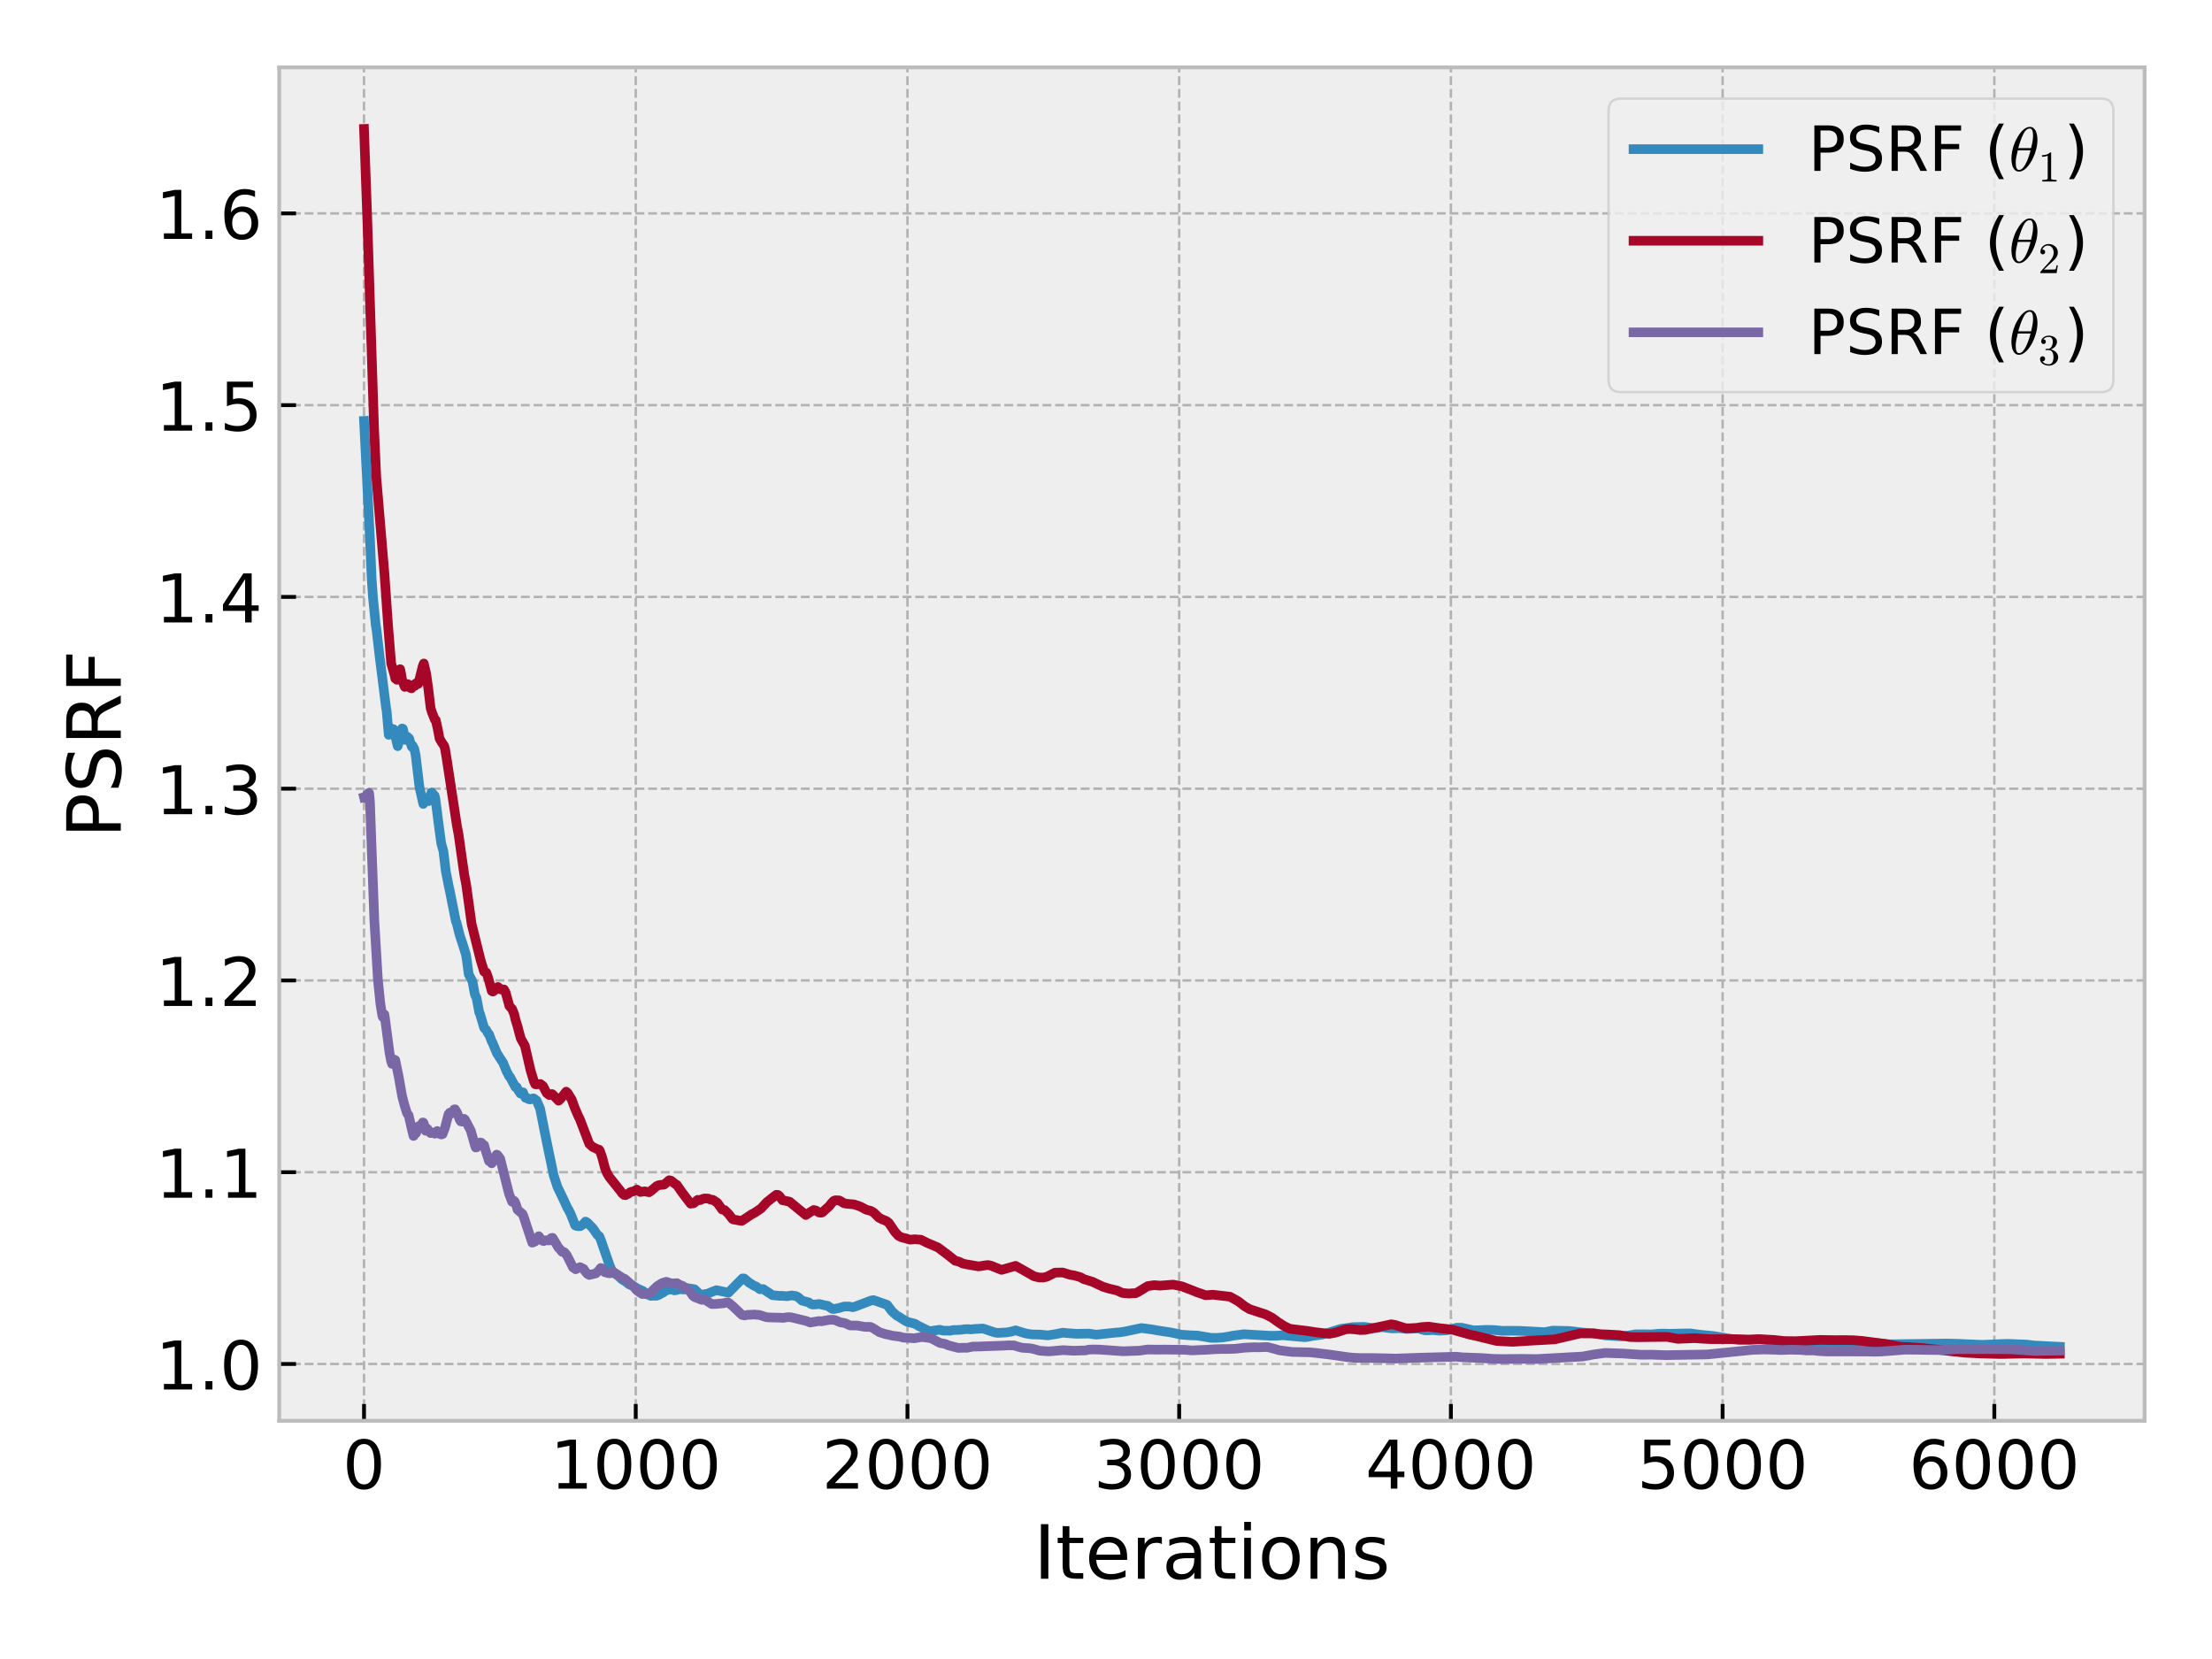 <?xml version="1.0" encoding="utf-8" standalone="no"?>
<!DOCTYPE svg PUBLIC "-//W3C//DTD SVG 1.1//EN"
  "http://www.w3.org/Graphics/SVG/1.1/DTD/svg11.dtd">
<!-- Created with matplotlib (http://matplotlib.org/) -->
<svg height="345.6pt" version="1.1" viewBox="0 0 460.8 345.6" width="460.8pt" xmlns="http://www.w3.org/2000/svg" xmlns:xlink="http://www.w3.org/1999/xlink">
 <defs>
  <style type="text/css">
*{stroke-linecap:butt;stroke-linejoin:round;}
  </style>
 </defs>
 <g id="figure_1">
  <g id="patch_1">
   <path d="M 0 345.6 
L 460.8 345.6 
L 460.8 0 
L 0 0 
z
" style="fill:#ffffff;"/>
  </g>
  <g id="axes_1">
   <g id="patch_2">
    <path d="M 58.17 295.98 
L 446.76 295.98 
L 446.76 14.04 
L 58.17 14.04 
z
" style="fill:#eeeeee;"/>
   </g>
   <g id="matplotlib.axis_1">
    <g id="xtick_1">
     <g id="line2d_1">
      <path clip-path="url(#p651ba848b7)" d="M 75.833 295.98 
L 75.833 14.04 
" style="fill:none;stroke:#b2b2b2;stroke-dasharray:1.85,0.8;stroke-dashoffset:0;stroke-width:0.5;"/>
     </g>
     <g id="line2d_2">
      <defs>
       <path d="M 0 0 
L 0 -3.5 
" id="m7a0237d36f" style="stroke:#000000;stroke-width:0.8;"/>
      </defs>
      <g>
       <use style="stroke:#000000;stroke-width:0.8;" x="75.833" xlink:href="#m7a0237d36f" y="295.98"/>
      </g>
     </g>
     <g id="text_1">
      <!-- 0 -->
      <defs>
       <path d="M 31.781 66.406 
Q 24.172 66.406 20.328 58.906 
Q 16.5 51.422 16.5 36.375 
Q 16.5 21.391 20.328 13.891 
Q 24.172 6.391 31.781 6.391 
Q 39.453 6.391 43.281 13.891 
Q 47.125 21.391 47.125 36.375 
Q 47.125 51.422 43.281 58.906 
Q 39.453 66.406 31.781 66.406 
z
M 31.781 74.219 
Q 44.047 74.219 50.516 64.516 
Q 56.984 54.828 56.984 36.375 
Q 56.984 17.969 50.516 8.266 
Q 44.047 -1.422 31.781 -1.422 
Q 19.531 -1.422 13.062 8.266 
Q 6.594 17.969 6.594 36.375 
Q 6.594 54.828 13.062 64.516 
Q 19.531 74.219 31.781 74.219 
z
" id="DejaVuSans-30"/>
      </defs>
      <g transform="translate(71.379 310.118)scale(0.14 -0.14)">
       <use xlink:href="#DejaVuSans-30"/>
      </g>
     </g>
    </g>
    <g id="xtick_2">
     <g id="line2d_3">
      <path clip-path="url(#p651ba848b7)" d="M 132.437 295.98 
L 132.437 14.04 
" style="fill:none;stroke:#b2b2b2;stroke-dasharray:1.85,0.8;stroke-dashoffset:0;stroke-width:0.5;"/>
     </g>
     <g id="line2d_4">
      <g>
       <use style="stroke:#000000;stroke-width:0.8;" x="132.437" xlink:href="#m7a0237d36f" y="295.98"/>
      </g>
     </g>
     <g id="text_2">
      <!-- 1000 -->
      <defs>
       <path d="M 12.406 8.297 
L 28.516 8.297 
L 28.516 63.922 
L 10.984 60.406 
L 10.984 69.391 
L 28.422 72.906 
L 38.281 72.906 
L 38.281 8.297 
L 54.391 8.297 
L 54.391 0 
L 12.406 0 
z
" id="DejaVuSans-31"/>
      </defs>
      <g transform="translate(114.622 310.118)scale(0.14 -0.14)">
       <use xlink:href="#DejaVuSans-31"/>
       <use x="63.623" xlink:href="#DejaVuSans-30"/>
       <use x="127.246" xlink:href="#DejaVuSans-30"/>
       <use x="190.869" xlink:href="#DejaVuSans-30"/>
      </g>
     </g>
    </g>
    <g id="xtick_3">
     <g id="line2d_5">
      <path clip-path="url(#p651ba848b7)" d="M 189.041 295.98 
L 189.041 14.04 
" style="fill:none;stroke:#b2b2b2;stroke-dasharray:1.85,0.8;stroke-dashoffset:0;stroke-width:0.5;"/>
     </g>
     <g id="line2d_6">
      <g>
       <use style="stroke:#000000;stroke-width:0.8;" x="189.041" xlink:href="#m7a0237d36f" y="295.98"/>
      </g>
     </g>
     <g id="text_3">
      <!-- 2000 -->
      <defs>
       <path d="M 19.188 8.297 
L 53.609 8.297 
L 53.609 0 
L 7.328 0 
L 7.328 8.297 
Q 12.938 14.109 22.625 23.891 
Q 32.328 33.688 34.812 36.531 
Q 39.547 41.844 41.422 45.531 
Q 43.312 49.219 43.312 52.781 
Q 43.312 58.594 39.234 62.25 
Q 35.156 65.922 28.609 65.922 
Q 23.969 65.922 18.812 64.312 
Q 13.672 62.703 7.812 59.422 
L 7.812 69.391 
Q 13.766 71.781 18.938 73 
Q 24.125 74.219 28.422 74.219 
Q 39.75 74.219 46.484 68.547 
Q 53.219 62.891 53.219 53.422 
Q 53.219 48.922 51.531 44.891 
Q 49.859 40.875 45.406 35.406 
Q 44.188 33.984 37.641 27.219 
Q 31.109 20.453 19.188 8.297 
z
" id="DejaVuSans-32"/>
      </defs>
      <g transform="translate(171.226 310.118)scale(0.14 -0.14)">
       <use xlink:href="#DejaVuSans-32"/>
       <use x="63.623" xlink:href="#DejaVuSans-30"/>
       <use x="127.246" xlink:href="#DejaVuSans-30"/>
       <use x="190.869" xlink:href="#DejaVuSans-30"/>
      </g>
     </g>
    </g>
    <g id="xtick_4">
     <g id="line2d_7">
      <path clip-path="url(#p651ba848b7)" d="M 245.644 295.98 
L 245.644 14.04 
" style="fill:none;stroke:#b2b2b2;stroke-dasharray:1.85,0.8;stroke-dashoffset:0;stroke-width:0.5;"/>
     </g>
     <g id="line2d_8">
      <g>
       <use style="stroke:#000000;stroke-width:0.8;" x="245.644" xlink:href="#m7a0237d36f" y="295.98"/>
      </g>
     </g>
     <g id="text_4">
      <!-- 3000 -->
      <defs>
       <path d="M 40.578 39.312 
Q 47.656 37.797 51.625 33 
Q 55.609 28.219 55.609 21.188 
Q 55.609 10.406 48.188 4.484 
Q 40.766 -1.422 27.094 -1.422 
Q 22.516 -1.422 17.656 -0.516 
Q 12.797 0.391 7.625 2.203 
L 7.625 11.719 
Q 11.719 9.328 16.594 8.109 
Q 21.484 6.891 26.812 6.891 
Q 36.078 6.891 40.938 10.547 
Q 45.797 14.203 45.797 21.188 
Q 45.797 27.641 41.281 31.266 
Q 36.766 34.906 28.719 34.906 
L 20.219 34.906 
L 20.219 43.016 
L 29.109 43.016 
Q 36.375 43.016 40.234 45.922 
Q 44.094 48.828 44.094 54.297 
Q 44.094 59.906 40.109 62.906 
Q 36.141 65.922 28.719 65.922 
Q 24.656 65.922 20.016 65.031 
Q 15.375 64.156 9.812 62.312 
L 9.812 71.094 
Q 15.438 72.656 20.344 73.438 
Q 25.25 74.219 29.594 74.219 
Q 40.828 74.219 47.359 69.109 
Q 53.906 64.016 53.906 55.328 
Q 53.906 49.266 50.438 45.094 
Q 46.969 40.922 40.578 39.312 
z
" id="DejaVuSans-33"/>
      </defs>
      <g transform="translate(227.829 310.118)scale(0.14 -0.14)">
       <use xlink:href="#DejaVuSans-33"/>
       <use x="63.623" xlink:href="#DejaVuSans-30"/>
       <use x="127.246" xlink:href="#DejaVuSans-30"/>
       <use x="190.869" xlink:href="#DejaVuSans-30"/>
      </g>
     </g>
    </g>
    <g id="xtick_5">
     <g id="line2d_9">
      <path clip-path="url(#p651ba848b7)" d="M 302.248 295.98 
L 302.248 14.04 
" style="fill:none;stroke:#b2b2b2;stroke-dasharray:1.85,0.8;stroke-dashoffset:0;stroke-width:0.5;"/>
     </g>
     <g id="line2d_10">
      <g>
       <use style="stroke:#000000;stroke-width:0.8;" x="302.248" xlink:href="#m7a0237d36f" y="295.98"/>
      </g>
     </g>
     <g id="text_5">
      <!-- 4000 -->
      <defs>
       <path d="M 37.797 64.312 
L 12.891 25.391 
L 37.797 25.391 
z
M 35.203 72.906 
L 47.609 72.906 
L 47.609 25.391 
L 58.016 25.391 
L 58.016 17.188 
L 47.609 17.188 
L 47.609 0 
L 37.797 0 
L 37.797 17.188 
L 4.891 17.188 
L 4.891 26.703 
z
" id="DejaVuSans-34"/>
      </defs>
      <g transform="translate(284.433 310.118)scale(0.14 -0.14)">
       <use xlink:href="#DejaVuSans-34"/>
       <use x="63.623" xlink:href="#DejaVuSans-30"/>
       <use x="127.246" xlink:href="#DejaVuSans-30"/>
       <use x="190.869" xlink:href="#DejaVuSans-30"/>
      </g>
     </g>
    </g>
    <g id="xtick_6">
     <g id="line2d_11">
      <path clip-path="url(#p651ba848b7)" d="M 358.852 295.98 
L 358.852 14.04 
" style="fill:none;stroke:#b2b2b2;stroke-dasharray:1.85,0.8;stroke-dashoffset:0;stroke-width:0.5;"/>
     </g>
     <g id="line2d_12">
      <g>
       <use style="stroke:#000000;stroke-width:0.8;" x="358.852" xlink:href="#m7a0237d36f" y="295.98"/>
      </g>
     </g>
     <g id="text_6">
      <!-- 5000 -->
      <defs>
       <path d="M 10.797 72.906 
L 49.516 72.906 
L 49.516 64.594 
L 19.828 64.594 
L 19.828 46.734 
Q 21.969 47.469 24.109 47.828 
Q 26.266 48.188 28.422 48.188 
Q 40.625 48.188 47.75 41.5 
Q 54.891 34.812 54.891 23.391 
Q 54.891 11.625 47.562 5.094 
Q 40.234 -1.422 26.906 -1.422 
Q 22.312 -1.422 17.547 -0.641 
Q 12.797 0.141 7.719 1.703 
L 7.719 11.625 
Q 12.109 9.234 16.797 8.062 
Q 21.484 6.891 26.703 6.891 
Q 35.156 6.891 40.078 11.328 
Q 45.016 15.766 45.016 23.391 
Q 45.016 31 40.078 35.438 
Q 35.156 39.891 26.703 39.891 
Q 22.75 39.891 18.812 39.016 
Q 14.891 38.141 10.797 36.281 
z
" id="DejaVuSans-35"/>
      </defs>
      <g transform="translate(341.037 310.118)scale(0.14 -0.14)">
       <use xlink:href="#DejaVuSans-35"/>
       <use x="63.623" xlink:href="#DejaVuSans-30"/>
       <use x="127.246" xlink:href="#DejaVuSans-30"/>
       <use x="190.869" xlink:href="#DejaVuSans-30"/>
      </g>
     </g>
    </g>
    <g id="xtick_7">
     <g id="line2d_13">
      <path clip-path="url(#p651ba848b7)" d="M 415.455 295.98 
L 415.455 14.04 
" style="fill:none;stroke:#b2b2b2;stroke-dasharray:1.85,0.8;stroke-dashoffset:0;stroke-width:0.5;"/>
     </g>
     <g id="line2d_14">
      <g>
       <use style="stroke:#000000;stroke-width:0.8;" x="415.455" xlink:href="#m7a0237d36f" y="295.98"/>
      </g>
     </g>
     <g id="text_7">
      <!-- 6000 -->
      <defs>
       <path d="M 33.016 40.375 
Q 26.375 40.375 22.484 35.828 
Q 18.609 31.297 18.609 23.391 
Q 18.609 15.531 22.484 10.953 
Q 26.375 6.391 33.016 6.391 
Q 39.656 6.391 43.531 10.953 
Q 47.406 15.531 47.406 23.391 
Q 47.406 31.297 43.531 35.828 
Q 39.656 40.375 33.016 40.375 
z
M 52.594 71.297 
L 52.594 62.312 
Q 48.875 64.062 45.094 64.984 
Q 41.312 65.922 37.594 65.922 
Q 27.828 65.922 22.672 59.328 
Q 17.531 52.734 16.797 39.406 
Q 19.672 43.656 24.016 45.922 
Q 28.375 48.188 33.594 48.188 
Q 44.578 48.188 50.953 41.516 
Q 57.328 34.859 57.328 23.391 
Q 57.328 12.156 50.688 5.359 
Q 44.047 -1.422 33.016 -1.422 
Q 20.359 -1.422 13.672 8.266 
Q 6.984 17.969 6.984 36.375 
Q 6.984 53.656 15.188 63.938 
Q 23.391 74.219 37.203 74.219 
Q 40.922 74.219 44.703 73.484 
Q 48.484 72.75 52.594 71.297 
z
" id="DejaVuSans-36"/>
      </defs>
      <g transform="translate(397.64 310.118)scale(0.14 -0.14)">
       <use xlink:href="#DejaVuSans-36"/>
       <use x="63.623" xlink:href="#DejaVuSans-30"/>
       <use x="127.246" xlink:href="#DejaVuSans-30"/>
       <use x="190.869" xlink:href="#DejaVuSans-30"/>
      </g>
     </g>
    </g>
    <g id="text_8">
     <!-- Iterations -->
     <defs>
      <path d="M 9.812 72.906 
L 19.672 72.906 
L 19.672 0 
L 9.812 0 
z
" id="DejaVuSans-49"/>
      <path d="M 18.312 70.219 
L 18.312 54.688 
L 36.812 54.688 
L 36.812 47.703 
L 18.312 47.703 
L 18.312 18.016 
Q 18.312 11.328 20.141 9.422 
Q 21.969 7.516 27.594 7.516 
L 36.812 7.516 
L 36.812 0 
L 27.594 0 
Q 17.188 0 13.234 3.875 
Q 9.281 7.766 9.281 18.016 
L 9.281 47.703 
L 2.688 47.703 
L 2.688 54.688 
L 9.281 54.688 
L 9.281 70.219 
z
" id="DejaVuSans-74"/>
      <path d="M 56.203 29.594 
L 56.203 25.203 
L 14.891 25.203 
Q 15.484 15.922 20.484 11.062 
Q 25.484 6.203 34.422 6.203 
Q 39.594 6.203 44.453 7.469 
Q 49.312 8.734 54.109 11.281 
L 54.109 2.781 
Q 49.266 0.734 44.188 -0.344 
Q 39.109 -1.422 33.891 -1.422 
Q 20.797 -1.422 13.156 6.188 
Q 5.516 13.812 5.516 26.812 
Q 5.516 40.234 12.766 48.109 
Q 20.016 56 32.328 56 
Q 43.359 56 49.781 48.891 
Q 56.203 41.797 56.203 29.594 
z
M 47.219 32.234 
Q 47.125 39.594 43.094 43.984 
Q 39.062 48.391 32.422 48.391 
Q 24.906 48.391 20.391 44.141 
Q 15.875 39.891 15.188 32.172 
z
" id="DejaVuSans-65"/>
      <path d="M 41.109 46.297 
Q 39.594 47.172 37.812 47.578 
Q 36.031 48 33.891 48 
Q 26.266 48 22.188 43.047 
Q 18.109 38.094 18.109 28.812 
L 18.109 0 
L 9.078 0 
L 9.078 54.688 
L 18.109 54.688 
L 18.109 46.188 
Q 20.953 51.172 25.484 53.578 
Q 30.031 56 36.531 56 
Q 37.453 56 38.578 55.875 
Q 39.703 55.766 41.062 55.516 
z
" id="DejaVuSans-72"/>
      <path d="M 34.281 27.484 
Q 23.391 27.484 19.188 25 
Q 14.984 22.516 14.984 16.5 
Q 14.984 11.719 18.141 8.906 
Q 21.297 6.109 26.703 6.109 
Q 34.188 6.109 38.703 11.406 
Q 43.219 16.703 43.219 25.484 
L 43.219 27.484 
z
M 52.203 31.203 
L 52.203 0 
L 43.219 0 
L 43.219 8.297 
Q 40.141 3.328 35.547 0.953 
Q 30.953 -1.422 24.312 -1.422 
Q 15.922 -1.422 10.953 3.297 
Q 6 8.016 6 15.922 
Q 6 25.141 12.172 29.828 
Q 18.359 34.516 30.609 34.516 
L 43.219 34.516 
L 43.219 35.406 
Q 43.219 41.609 39.141 45 
Q 35.062 48.391 27.688 48.391 
Q 23 48.391 18.547 47.266 
Q 14.109 46.141 10.016 43.891 
L 10.016 52.203 
Q 14.938 54.109 19.578 55.047 
Q 24.219 56 28.609 56 
Q 40.484 56 46.344 49.844 
Q 52.203 43.703 52.203 31.203 
z
" id="DejaVuSans-61"/>
      <path d="M 9.422 54.688 
L 18.406 54.688 
L 18.406 0 
L 9.422 0 
z
M 9.422 75.984 
L 18.406 75.984 
L 18.406 64.594 
L 9.422 64.594 
z
" id="DejaVuSans-69"/>
      <path d="M 30.609 48.391 
Q 23.391 48.391 19.188 42.75 
Q 14.984 37.109 14.984 27.297 
Q 14.984 17.484 19.156 11.844 
Q 23.344 6.203 30.609 6.203 
Q 37.797 6.203 41.984 11.859 
Q 46.188 17.531 46.188 27.297 
Q 46.188 37.016 41.984 42.703 
Q 37.797 48.391 30.609 48.391 
z
M 30.609 56 
Q 42.328 56 49.016 48.375 
Q 55.719 40.766 55.719 27.297 
Q 55.719 13.875 49.016 6.219 
Q 42.328 -1.422 30.609 -1.422 
Q 18.844 -1.422 12.172 6.219 
Q 5.516 13.875 5.516 27.297 
Q 5.516 40.766 12.172 48.375 
Q 18.844 56 30.609 56 
z
" id="DejaVuSans-6f"/>
      <path d="M 54.891 33.016 
L 54.891 0 
L 45.906 0 
L 45.906 32.719 
Q 45.906 40.484 42.875 44.328 
Q 39.844 48.188 33.797 48.188 
Q 26.516 48.188 22.312 43.547 
Q 18.109 38.922 18.109 30.906 
L 18.109 0 
L 9.078 0 
L 9.078 54.688 
L 18.109 54.688 
L 18.109 46.188 
Q 21.344 51.125 25.703 53.562 
Q 30.078 56 35.797 56 
Q 45.219 56 50.047 50.172 
Q 54.891 44.344 54.891 33.016 
z
" id="DejaVuSans-6e"/>
      <path d="M 44.281 53.078 
L 44.281 44.578 
Q 40.484 46.531 36.375 47.5 
Q 32.281 48.484 27.875 48.484 
Q 21.188 48.484 17.844 46.438 
Q 14.5 44.391 14.5 40.281 
Q 14.5 37.156 16.891 35.375 
Q 19.281 33.594 26.516 31.984 
L 29.594 31.297 
Q 39.156 29.25 43.188 25.516 
Q 47.219 21.781 47.219 15.094 
Q 47.219 7.469 41.188 3.016 
Q 35.156 -1.422 24.609 -1.422 
Q 20.219 -1.422 15.453 -0.562 
Q 10.688 0.297 5.422 2 
L 5.422 11.281 
Q 10.406 8.688 15.234 7.391 
Q 20.062 6.109 24.812 6.109 
Q 31.156 6.109 34.562 8.281 
Q 37.984 10.453 37.984 14.406 
Q 37.984 18.062 35.516 20.016 
Q 33.062 21.969 24.703 23.781 
L 21.578 24.516 
Q 13.234 26.266 9.516 29.906 
Q 5.812 33.547 5.812 39.891 
Q 5.812 47.609 11.281 51.797 
Q 16.75 56 26.812 56 
Q 31.781 56 36.172 55.266 
Q 40.578 54.547 44.281 53.078 
z
" id="DejaVuSans-73"/>
     </defs>
     <g transform="translate(215.316 328.883)scale(0.156 -0.156)">
      <use xlink:href="#DejaVuSans-49"/>
      <use x="29.492" xlink:href="#DejaVuSans-74"/>
      <use x="68.701" xlink:href="#DejaVuSans-65"/>
      <use x="130.225" xlink:href="#DejaVuSans-72"/>
      <use x="171.338" xlink:href="#DejaVuSans-61"/>
      <use x="232.617" xlink:href="#DejaVuSans-74"/>
      <use x="271.826" xlink:href="#DejaVuSans-69"/>
      <use x="299.609" xlink:href="#DejaVuSans-6f"/>
      <use x="360.791" xlink:href="#DejaVuSans-6e"/>
      <use x="424.17" xlink:href="#DejaVuSans-73"/>
     </g>
    </g>
   </g>
   <g id="matplotlib.axis_2">
    <g id="ytick_1">
     <g id="line2d_15">
      <path clip-path="url(#p651ba848b7)" d="M 58.17 284.139 
L 446.76 284.139 
" style="fill:none;stroke:#b2b2b2;stroke-dasharray:1.85,0.8;stroke-dashoffset:0;stroke-width:0.5;"/>
     </g>
     <g id="line2d_16">
      <defs>
       <path d="M 0 0 
L 3.5 0 
" id="mb2f99262ad" style="stroke:#000000;stroke-width:0.8;"/>
      </defs>
      <g>
       <use style="stroke:#000000;stroke-width:0.8;" x="58.17" xlink:href="#mb2f99262ad" y="284.139"/>
      </g>
     </g>
     <g id="text_9">
      <!-- 1.0 -->
      <defs>
       <path d="M 10.688 12.406 
L 21 12.406 
L 21 0 
L 10.688 0 
z
" id="DejaVuSans-2e"/>
      </defs>
      <g transform="translate(32.406 289.458)scale(0.14 -0.14)">
       <use xlink:href="#DejaVuSans-31"/>
       <use x="63.623" xlink:href="#DejaVuSans-2e"/>
       <use x="95.41" xlink:href="#DejaVuSans-30"/>
      </g>
     </g>
    </g>
    <g id="ytick_2">
     <g id="line2d_17">
      <path clip-path="url(#p651ba848b7)" d="M 58.17 244.19 
L 446.76 244.19 
" style="fill:none;stroke:#b2b2b2;stroke-dasharray:1.85,0.8;stroke-dashoffset:0;stroke-width:0.5;"/>
     </g>
     <g id="line2d_18">
      <g>
       <use style="stroke:#000000;stroke-width:0.8;" x="58.17" xlink:href="#mb2f99262ad" y="244.19"/>
      </g>
     </g>
     <g id="text_10">
      <!-- 1.1 -->
      <g transform="translate(32.406 249.509)scale(0.14 -0.14)">
       <use xlink:href="#DejaVuSans-31"/>
       <use x="63.623" xlink:href="#DejaVuSans-2e"/>
       <use x="95.41" xlink:href="#DejaVuSans-31"/>
      </g>
     </g>
    </g>
    <g id="ytick_3">
     <g id="line2d_19">
      <path clip-path="url(#p651ba848b7)" d="M 58.17 204.242 
L 446.76 204.242 
" style="fill:none;stroke:#b2b2b2;stroke-dasharray:1.85,0.8;stroke-dashoffset:0;stroke-width:0.5;"/>
     </g>
     <g id="line2d_20">
      <g>
       <use style="stroke:#000000;stroke-width:0.8;" x="58.17" xlink:href="#mb2f99262ad" y="204.242"/>
      </g>
     </g>
     <g id="text_11">
      <!-- 1.2 -->
      <g transform="translate(32.406 209.561)scale(0.14 -0.14)">
       <use xlink:href="#DejaVuSans-31"/>
       <use x="63.623" xlink:href="#DejaVuSans-2e"/>
       <use x="95.41" xlink:href="#DejaVuSans-32"/>
      </g>
     </g>
    </g>
    <g id="ytick_4">
     <g id="line2d_21">
      <path clip-path="url(#p651ba848b7)" d="M 58.17 164.294 
L 446.76 164.294 
" style="fill:none;stroke:#b2b2b2;stroke-dasharray:1.85,0.8;stroke-dashoffset:0;stroke-width:0.5;"/>
     </g>
     <g id="line2d_22">
      <g>
       <use style="stroke:#000000;stroke-width:0.8;" x="58.17" xlink:href="#mb2f99262ad" y="164.294"/>
      </g>
     </g>
     <g id="text_12">
      <!-- 1.3 -->
      <g transform="translate(32.406 169.613)scale(0.14 -0.14)">
       <use xlink:href="#DejaVuSans-31"/>
       <use x="63.623" xlink:href="#DejaVuSans-2e"/>
       <use x="95.41" xlink:href="#DejaVuSans-33"/>
      </g>
     </g>
    </g>
    <g id="ytick_5">
     <g id="line2d_23">
      <path clip-path="url(#p651ba848b7)" d="M 58.17 124.345 
L 446.76 124.345 
" style="fill:none;stroke:#b2b2b2;stroke-dasharray:1.85,0.8;stroke-dashoffset:0;stroke-width:0.5;"/>
     </g>
     <g id="line2d_24">
      <g>
       <use style="stroke:#000000;stroke-width:0.8;" x="58.17" xlink:href="#mb2f99262ad" y="124.345"/>
      </g>
     </g>
     <g id="text_13">
      <!-- 1.4 -->
      <g transform="translate(32.406 129.664)scale(0.14 -0.14)">
       <use xlink:href="#DejaVuSans-31"/>
       <use x="63.623" xlink:href="#DejaVuSans-2e"/>
       <use x="95.41" xlink:href="#DejaVuSans-34"/>
      </g>
     </g>
    </g>
    <g id="ytick_6">
     <g id="line2d_25">
      <path clip-path="url(#p651ba848b7)" d="M 58.17 84.397 
L 446.76 84.397 
" style="fill:none;stroke:#b2b2b2;stroke-dasharray:1.85,0.8;stroke-dashoffset:0;stroke-width:0.5;"/>
     </g>
     <g id="line2d_26">
      <g>
       <use style="stroke:#000000;stroke-width:0.8;" x="58.17" xlink:href="#mb2f99262ad" y="84.397"/>
      </g>
     </g>
     <g id="text_14">
      <!-- 1.5 -->
      <g transform="translate(32.406 89.716)scale(0.14 -0.14)">
       <use xlink:href="#DejaVuSans-31"/>
       <use x="63.623" xlink:href="#DejaVuSans-2e"/>
       <use x="95.41" xlink:href="#DejaVuSans-35"/>
      </g>
     </g>
    </g>
    <g id="ytick_7">
     <g id="line2d_27">
      <path clip-path="url(#p651ba848b7)" d="M 58.17 44.448 
L 446.76 44.448 
" style="fill:none;stroke:#b2b2b2;stroke-dasharray:1.85,0.8;stroke-dashoffset:0;stroke-width:0.5;"/>
     </g>
     <g id="line2d_28">
      <g>
       <use style="stroke:#000000;stroke-width:0.8;" x="58.17" xlink:href="#mb2f99262ad" y="44.448"/>
      </g>
     </g>
     <g id="text_15">
      <!-- 1.6 -->
      <g transform="translate(32.406 49.767)scale(0.14 -0.14)">
       <use xlink:href="#DejaVuSans-31"/>
       <use x="63.623" xlink:href="#DejaVuSans-2e"/>
       <use x="95.41" xlink:href="#DejaVuSans-36"/>
      </g>
     </g>
    </g>
    <g id="text_16">
     <!-- PSRF -->
     <defs>
      <path d="M 19.672 64.797 
L 19.672 37.406 
L 32.078 37.406 
Q 38.969 37.406 42.719 40.969 
Q 46.484 44.531 46.484 51.125 
Q 46.484 57.672 42.719 61.234 
Q 38.969 64.797 32.078 64.797 
z
M 9.812 72.906 
L 32.078 72.906 
Q 44.344 72.906 50.609 67.359 
Q 56.891 61.812 56.891 51.125 
Q 56.891 40.328 50.609 34.812 
Q 44.344 29.297 32.078 29.297 
L 19.672 29.297 
L 19.672 0 
L 9.812 0 
z
" id="DejaVuSans-50"/>
      <path d="M 53.516 70.516 
L 53.516 60.891 
Q 47.906 63.578 42.922 64.891 
Q 37.938 66.219 33.297 66.219 
Q 25.25 66.219 20.875 63.094 
Q 16.5 59.969 16.5 54.203 
Q 16.5 49.359 19.406 46.891 
Q 22.312 44.438 30.422 42.922 
L 36.375 41.703 
Q 47.406 39.594 52.656 34.297 
Q 57.906 29 57.906 20.125 
Q 57.906 9.516 50.797 4.047 
Q 43.703 -1.422 29.984 -1.422 
Q 24.812 -1.422 18.969 -0.25 
Q 13.141 0.922 6.891 3.219 
L 6.891 13.375 
Q 12.891 10.016 18.656 8.297 
Q 24.422 6.594 29.984 6.594 
Q 38.422 6.594 43.016 9.906 
Q 47.609 13.234 47.609 19.391 
Q 47.609 24.75 44.312 27.781 
Q 41.016 30.812 33.5 32.328 
L 27.484 33.5 
Q 16.453 35.688 11.516 40.375 
Q 6.594 45.062 6.594 53.422 
Q 6.594 63.094 13.406 68.656 
Q 20.219 74.219 32.172 74.219 
Q 37.312 74.219 42.625 73.281 
Q 47.953 72.359 53.516 70.516 
z
" id="DejaVuSans-53"/>
      <path d="M 44.391 34.188 
Q 47.562 33.109 50.562 29.594 
Q 53.562 26.078 56.594 19.922 
L 66.609 0 
L 56 0 
L 46.688 18.703 
Q 43.062 26.031 39.672 28.422 
Q 36.281 30.812 30.422 30.812 
L 19.672 30.812 
L 19.672 0 
L 9.812 0 
L 9.812 72.906 
L 32.078 72.906 
Q 44.578 72.906 50.734 67.672 
Q 56.891 62.453 56.891 51.906 
Q 56.891 45.016 53.688 40.469 
Q 50.484 35.938 44.391 34.188 
z
M 19.672 64.797 
L 19.672 38.922 
L 32.078 38.922 
Q 39.203 38.922 42.844 42.219 
Q 46.484 45.516 46.484 51.906 
Q 46.484 58.297 42.844 61.547 
Q 39.203 64.797 32.078 64.797 
z
" id="DejaVuSans-52"/>
      <path d="M 9.812 72.906 
L 51.703 72.906 
L 51.703 64.594 
L 19.672 64.594 
L 19.672 43.109 
L 48.578 43.109 
L 48.578 34.812 
L 19.672 34.812 
L 19.672 0 
L 9.812 0 
z
" id="DejaVuSans-46"/>
     </defs>
     <g transform="translate(25.161 174.571)rotate(-90)scale(0.156 -0.156)">
      <use xlink:href="#DejaVuSans-50"/>
      <use x="60.303" xlink:href="#DejaVuSans-53"/>
      <use x="123.779" xlink:href="#DejaVuSans-52"/>
      <use x="193.262" xlink:href="#DejaVuSans-46"/>
     </g>
    </g>
   </g>
   <g id="line2d_29">
    <path clip-path="url(#p651ba848b7)" d="M 75.833 87.681 
L 77.078 112.434 
L 77.418 120.479 
L 77.701 124.51 
L 78.267 130.171 
L 78.437 131.234 
L 79.116 137.049 
L 80.418 147.412 
L 80.531 148.002 
L 80.984 153.082 
L 81.494 151.952 
L 81.663 151.812 
L 81.777 152.102 
L 81.833 152.051 
L 81.946 151.887 
L 82.003 151.947 
L 82.852 155.438 
L 83.022 154.872 
L 83.475 153.105 
L 83.758 151.756 
L 83.871 151.805 
L 83.928 151.823 
L 84.097 152.522 
L 84.38 154.127 
L 84.437 154.114 
L 84.663 153.851 
L 84.89 153.503 
L 84.946 153.6 
L 85.229 153.82 
L 85.343 154.179 
L 85.512 154.776 
L 85.795 155.583 
L 85.965 155.347 
L 86.022 155.471 
L 86.305 155.999 
L 86.588 157.306 
L 87.38 163.95 
L 88.173 167.474 
L 88.626 166.341 
L 88.682 166.43 
L 88.795 166.463 
L 88.909 166.376 
L 89.248 166.896 
L 89.305 166.818 
L 89.871 165.09 
L 89.984 165.134 
L 90.211 165.653 
L 90.324 165.513 
L 90.38 165.575 
L 90.55 165.774 
L 90.72 166.533 
L 91.343 171.431 
L 91.909 175.654 
L 92.361 177.264 
L 92.871 181.52 
L 93.494 184.664 
L 93.663 185.404 
L 94.965 191.936 
L 95.078 192.099 
L 95.758 194.772 
L 96.607 197.377 
L 97.06 198.88 
L 97.286 200.254 
L 97.626 202.909 
L 97.909 203.483 
L 98.418 204.439 
L 98.927 207.181 
L 99.267 207.872 
L 99.437 208.782 
L 99.833 210.902 
L 99.946 211.072 
L 100.852 214.113 
L 101.135 214.433 
L 101.248 214.491 
L 101.701 215.317 
L 101.871 215.436 
L 102.437 216.945 
L 102.607 217.229 
L 103.569 219.534 
L 103.682 219.64 
L 104.022 220.213 
L 104.814 221.419 
L 105.21 222.393 
L 105.607 223.341 
L 105.72 223.515 
L 106.06 224.212 
L 106.229 224.31 
L 107.361 226.447 
L 107.531 226.365 
L 107.644 226.479 
L 108.041 227.237 
L 108.437 227.813 
L 108.777 227.623 
L 108.946 227.541 
L 109.173 228.084 
L 109.456 228.684 
L 109.852 228.757 
L 110.022 228.937 
L 110.248 228.929 
L 110.418 229.043 
L 110.644 228.91 
L 110.814 228.892 
L 111.097 228.803 
L 111.267 228.87 
L 111.494 229.091 
L 111.777 229.258 
L 112.512 230.947 
L 113.475 235.825 
L 114.324 239.966 
L 115.343 244.864 
L 116.135 247.274 
L 116.927 248.905 
L 117.38 249.861 
L 117.89 250.966 
L 118.229 251.687 
L 118.456 252.023 
L 118.909 252.961 
L 119.814 255.259 
L 120.097 255.394 
L 120.437 255.433 
L 120.663 255.433 
L 120.89 255.43 
L 121.456 255.064 
L 121.965 254.479 
L 122.305 254.64 
L 123.38 255.741 
L 123.55 255.925 
L 124.456 257.268 
L 124.852 257.545 
L 125.192 258.379 
L 127.003 263.63 
L 127.569 264.95 
L 127.852 265.195 
L 128.135 265.321 
L 128.531 265.622 
L 128.758 265.765 
L 129.55 266.508 
L 130.399 267.014 
L 131.022 267.548 
L 132.041 267.927 
L 132.324 268.163 
L 132.607 268.328 
L 134.022 268.991 
L 134.758 269.618 
L 135.607 269.958 
L 136.173 269.909 
L 136.682 269.941 
L 137.135 269.804 
L 137.871 269.383 
L 138.097 269.279 
L 138.946 268.719 
L 140.078 268.58 
L 140.475 268.815 
L 140.984 268.738 
L 141.38 268.56 
L 142.512 268.627 
L 143.135 268.332 
L 144.493 268.535 
L 144.72 268.602 
L 145.512 269.386 
L 145.965 269.683 
L 146.305 269.692 
L 147.38 269.503 
L 147.72 269.37 
L 148.286 269.127 
L 149.248 268.764 
L 151.739 269.289 
L 154.682 266.316 
L 155.022 266.331 
L 156.097 267.242 
L 156.437 267.427 
L 157.116 267.875 
L 157.456 267.963 
L 158.305 268.572 
L 158.984 268.536 
L 160.909 269.808 
L 162.097 269.916 
L 162.437 269.966 
L 162.89 269.932 
L 163.229 269.971 
L 164.022 270.023 
L 164.418 269.94 
L 164.927 269.865 
L 165.833 269.998 
L 166.286 270.247 
L 167.078 270.945 
L 168.154 271.231 
L 168.493 271.313 
L 168.89 271.62 
L 169.286 271.761 
L 170.022 271.73 
L 170.644 271.64 
L 171.55 271.86 
L 171.946 271.955 
L 172.399 272.007 
L 172.795 272.29 
L 173.361 272.664 
L 173.701 272.697 
L 174.324 272.561 
L 174.663 272.517 
L 175.852 272.167 
L 176.871 272.168 
L 177.154 272.222 
L 177.663 272.319 
L 178.059 272.208 
L 181.456 270.927 
L 181.965 270.831 
L 184.795 271.821 
L 185.814 273.174 
L 186.776 274.038 
L 187.399 274.39 
L 188.248 274.941 
L 188.927 275.33 
L 189.607 275.515 
L 190.569 275.75 
L 191.361 276.213 
L 193.625 277.331 
L 194.871 277.14 
L 195.776 277.01 
L 196.512 277.202 
L 197.984 277.207 
L 198.607 277.062 
L 199.399 277.056 
L 200.191 277.014 
L 200.927 276.904 
L 201.776 276.88 
L 202.286 276.943 
L 202.908 276.853 
L 203.531 276.829 
L 204.72 276.75 
L 205.116 276.866 
L 207.21 277.575 
L 207.833 277.667 
L 209.644 277.57 
L 210.607 277.408 
L 211.569 277.132 
L 213.437 277.716 
L 214.173 277.872 
L 215.022 277.984 
L 216.72 278.019 
L 217.342 278.09 
L 218.305 278.177 
L 220.229 277.866 
L 221.418 277.618 
L 222.267 277.71 
L 224.248 277.856 
L 226.852 277.808 
L 227.644 277.935 
L 228.437 278.028 
L 232.342 277.613 
L 233.191 277.562 
L 234.267 277.398 
L 237.776 276.654 
L 240.154 276.968 
L 240.89 277.118 
L 243.89 277.569 
L 246.097 278.04 
L 248.135 278.179 
L 249.38 278.21 
L 252.267 278.697 
L 253.399 278.706 
L 254.644 278.621 
L 255.946 278.427 
L 256.739 278.263 
L 259.173 277.937 
L 260.588 278.031 
L 262.456 278.139 
L 264.663 278.265 
L 265.965 278.247 
L 267.323 278.157 
L 269.361 278.353 
L 271.795 278.563 
L 272.531 278.472 
L 273.437 278.282 
L 275.474 278.01 
L 279.38 276.809 
L 280.965 276.604 
L 281.757 276.475 
L 284.078 276.402 
L 286.059 276.68 
L 286.852 276.654 
L 287.871 276.464 
L 289.965 276.729 
L 290.701 276.706 
L 291.606 276.681 
L 293.078 276.841 
L 295.569 276.699 
L 296.135 276.953 
L 296.814 277.127 
L 297.606 277.13 
L 298.455 277.07 
L 299.871 277.2 
L 301.116 277.144 
L 302.135 276.998 
L 303.437 276.584 
L 304.455 276.579 
L 306.946 277.133 
L 307.795 277.126 
L 308.984 277.063 
L 309.776 277.032 
L 311.191 277.063 
L 312.946 277.236 
L 314.474 277.22 
L 316.512 277.236 
L 321.833 277.514 
L 323.474 277.191 
L 326.644 277.256 
L 327.72 277.348 
L 329.531 277.583 
L 331.059 277.693 
L 332.135 277.726 
L 333.21 277.969 
L 334.512 278.197 
L 337.852 278.394 
L 339.437 278.188 
L 340.682 277.958 
L 343.286 277.966 
L 344.021 277.986 
L 345.437 277.836 
L 346.625 277.807 
L 347.757 277.855 
L 351.21 277.771 
L 352.229 277.781 
L 354.04 278.036 
L 356.871 278.311 
L 362.304 279.184 
L 365.474 279.069 
L 366.833 279.045 
L 368.531 279.196 
L 371.701 279.469 
L 377.248 279.484 
L 379.286 279.545 
L 381.493 279.549 
L 384.267 279.701 
L 385.569 279.828 
L 387.833 279.962 
L 391.172 279.807 
L 392.814 279.985 
L 393.663 280.037 
L 405.55 279.879 
L 408.097 279.94 
L 409.625 280.016 
L 412.965 280.152 
L 417.267 279.973 
L 418.342 279.942 
L 422.248 280.104 
L 423.719 280.292 
L 429.097 280.559 
L 429.097 280.559 
" style="fill:none;stroke:#348abd;stroke-linecap:square;stroke-width:2;"/>
   </g>
   <g id="line2d_30">
    <path clip-path="url(#p651ba848b7)" d="M 75.833 26.855 
L 76.512 45.641 
L 77.928 89.171 
L 78.38 99.245 
L 80.078 119.377 
L 80.871 130.643 
L 81.494 138.205 
L 82.173 140.575 
L 82.343 141.352 
L 82.569 141.317 
L 82.682 141.61 
L 82.739 141.496 
L 83.078 140.227 
L 83.361 139.401 
L 83.475 139.936 
L 83.814 141.838 
L 84.324 143.09 
L 84.437 143.011 
L 84.946 142.505 
L 85.229 143.12 
L 85.399 143.263 
L 85.739 143.388 
L 86.022 142.724 
L 86.078 142.756 
L 86.192 142.754 
L 86.248 142.682 
L 86.305 142.783 
L 86.418 142.884 
L 86.644 142.346 
L 86.758 142.443 
L 87.097 142.48 
L 87.154 142.41 
L 88.06 138.779 
L 88.286 138.217 
L 88.795 140.396 
L 89.192 143.224 
L 89.701 147.462 
L 89.928 148.251 
L 90.55 149.834 
L 90.607 149.939 
L 90.663 149.89 
L 90.777 150.014 
L 91.173 151.775 
L 91.569 153.871 
L 92.078 154.736 
L 92.531 155.364 
L 92.701 155.963 
L 93.041 157.996 
L 95.192 172.06 
L 95.531 173.856 
L 96.041 177.456 
L 96.72 182.228 
L 97.116 184.304 
L 98.248 192.501 
L 100.116 199.991 
L 100.852 202.411 
L 101.192 202.566 
L 101.305 202.598 
L 101.758 203.895 
L 102.437 206.44 
L 102.663 206.565 
L 102.946 206.389 
L 103.286 205.914 
L 103.739 205.6 
L 103.909 205.717 
L 104.135 206.025 
L 104.305 206.067 
L 104.418 206.136 
L 104.588 206.131 
L 104.814 206.12 
L 104.984 206.119 
L 105.324 206.718 
L 106.116 209.581 
L 106.399 209.892 
L 106.682 210.176 
L 107.135 211.313 
L 107.361 212.334 
L 107.814 213.792 
L 108.041 214.698 
L 108.494 216.347 
L 109.343 217.858 
L 110.531 222.994 
L 111.21 225.222 
L 111.494 225.867 
L 111.72 225.906 
L 111.946 225.849 
L 112.229 225.853 
L 112.569 225.815 
L 113.135 226.256 
L 113.588 227.156 
L 113.927 227.754 
L 114.437 228.12 
L 114.777 227.931 
L 115.003 227.912 
L 115.229 228.11 
L 116.361 229.296 
L 116.758 228.925 
L 117.324 228.202 
L 117.946 227.409 
L 118.286 227.728 
L 118.682 228.384 
L 119.078 229.012 
L 119.701 230.721 
L 120.493 232.558 
L 120.777 233.098 
L 122.758 238.287 
L 123.493 238.952 
L 124.116 239.234 
L 124.399 239.386 
L 124.795 239.492 
L 124.965 239.737 
L 125.418 241 
L 126.041 243.386 
L 126.437 244.35 
L 126.946 245.208 
L 127.456 245.853 
L 128.927 247.691 
L 129.21 248.034 
L 129.607 248.592 
L 130.003 248.931 
L 130.286 248.974 
L 130.909 248.665 
L 131.078 248.508 
L 131.361 248.313 
L 132.097 248.134 
L 132.663 247.815 
L 132.946 247.994 
L 133.399 248.314 
L 133.852 248.235 
L 134.361 248.178 
L 135.21 248.371 
L 135.663 248.04 
L 136.852 247.041 
L 137.361 246.86 
L 138.324 246.786 
L 139.399 245.863 
L 139.795 245.953 
L 140.758 246.722 
L 140.984 246.819 
L 142.116 248.443 
L 143.871 250.753 
L 144.097 250.699 
L 144.437 250.677 
L 144.607 250.59 
L 145.343 249.945 
L 145.852 250.009 
L 146.305 249.785 
L 146.701 249.664 
L 147.55 249.682 
L 148.003 249.895 
L 148.512 249.95 
L 149.418 250.544 
L 150.437 251.97 
L 150.946 252.067 
L 151.739 252.839 
L 152.588 253.942 
L 152.871 254.059 
L 154.512 254.341 
L 156.55 252.981 
L 157.173 252.662 
L 158.531 251.75 
L 159.72 250.458 
L 160.399 249.915 
L 161.701 248.9 
L 162.041 248.906 
L 162.324 249.119 
L 163.003 250.028 
L 164.475 250.327 
L 167.871 253.114 
L 168.607 252.619 
L 169.512 252.064 
L 169.965 252.163 
L 170.644 252.594 
L 171.041 252.646 
L 171.324 252.552 
L 171.607 252.285 
L 172.342 251.623 
L 172.739 251.267 
L 173.248 250.613 
L 173.644 250.187 
L 174.041 250.034 
L 174.833 250.068 
L 175.116 250.224 
L 175.852 250.678 
L 176.588 250.785 
L 177.946 250.904 
L 178.399 251.07 
L 178.739 251.162 
L 179.361 251.415 
L 179.814 251.653 
L 180.437 251.997 
L 181.456 252.268 
L 182.078 252.649 
L 183.097 253.664 
L 183.72 253.984 
L 184.625 254.349 
L 185.135 254.724 
L 185.814 255.706 
L 186.437 256.638 
L 187.173 257.439 
L 187.908 257.801 
L 188.531 257.937 
L 189.55 258.248 
L 190.625 258.16 
L 190.908 258.197 
L 191.814 258.25 
L 193.116 258.898 
L 195.38 259.863 
L 197.418 261.383 
L 199.003 262.646 
L 199.625 262.782 
L 200.022 262.937 
L 200.531 263.204 
L 201.324 263.388 
L 201.72 263.447 
L 203.871 263.818 
L 205.173 263.606 
L 205.852 263.525 
L 206.475 263.674 
L 208.625 264.537 
L 211.569 263.7 
L 214.795 265.516 
L 215.305 265.839 
L 216.437 266.122 
L 217.342 266.137 
L 218.078 265.967 
L 219.776 265.109 
L 220.795 265.094 
L 221.361 265.078 
L 222.946 265.57 
L 223.682 265.667 
L 225.041 266.052 
L 225.776 266.465 
L 227.531 267 
L 229.795 268.062 
L 231.154 268.472 
L 232.682 268.831 
L 233.814 269.351 
L 235.286 269.474 
L 235.908 269.405 
L 236.531 269.406 
L 237.04 269.174 
L 239.078 267.922 
L 240.437 267.718 
L 241.625 267.823 
L 244.399 267.609 
L 246.21 267.969 
L 248.644 268.914 
L 249.437 269.236 
L 250.003 269.413 
L 251.135 269.82 
L 251.757 269.781 
L 252.663 269.713 
L 256.229 270.125 
L 257.927 271.068 
L 259.286 272.116 
L 260.305 272.717 
L 262.456 273.429 
L 263.531 273.765 
L 264.097 274.038 
L 264.946 274.48 
L 266.191 275.378 
L 267.437 276.196 
L 268.569 276.76 
L 269.135 276.869 
L 272.361 277.256 
L 274.173 277.543 
L 276.889 277.858 
L 278.191 277.619 
L 280.399 276.913 
L 281.191 276.857 
L 282.267 276.936 
L 283.342 277.073 
L 284.361 277.037 
L 287.927 276.283 
L 289.852 275.865 
L 290.701 276.035 
L 292.795 276.69 
L 293.474 276.707 
L 295.172 276.622 
L 296.078 276.462 
L 297.606 276.359 
L 299.757 276.672 
L 301.455 276.854 
L 302.644 277.026 
L 306.267 278.043 
L 307.342 278.263 
L 311.757 279.348 
L 315.097 279.528 
L 319.116 279.277 
L 323.871 279.015 
L 329.191 277.768 
L 331.738 277.785 
L 333.437 277.946 
L 335.078 278.001 
L 337.399 278.138 
L 339.606 278.528 
L 341.191 278.566 
L 347.304 278.495 
L 349.512 278.908 
L 352.965 278.765 
L 356.135 278.963 
L 362.135 278.974 
L 364.399 279.069 
L 366.323 278.961 
L 369.606 279.134 
L 371.701 279.369 
L 374.021 279.398 
L 379.116 279.127 
L 382.172 279.175 
L 384.437 279.163 
L 386.135 279.197 
L 387.833 279.33 
L 392.814 279.97 
L 395.927 280.562 
L 397.625 280.624 
L 400.625 280.826 
L 406.399 281.479 
L 409.286 281.789 
L 412.682 281.961 
L 416.757 282.064 
L 421.682 281.964 
L 426.153 282.062 
L 429.097 282.012 
L 429.097 282.012 
" style="fill:none;stroke:#a60628;stroke-linecap:square;stroke-width:2;"/>
   </g>
   <g id="line2d_31">
    <path clip-path="url(#p651ba848b7)" d="M 75.833 166.09 
L 76.116 166.021 
L 76.229 166.292 
L 76.399 165.554 
L 76.456 165.647 
L 76.569 165.595 
L 76.852 165.153 
L 76.909 165.248 
L 77.078 167.114 
L 77.361 175.135 
L 77.984 191.736 
L 78.72 204.037 
L 79.229 209.016 
L 79.626 211.53 
L 79.739 211.861 
L 79.795 211.839 
L 80.078 211.338 
L 80.248 212.497 
L 81.154 219.385 
L 81.494 221.173 
L 81.663 221.632 
L 81.72 221.602 
L 82.06 220.709 
L 82.343 220.832 
L 83.078 224.419 
L 83.758 228.278 
L 84.211 230.037 
L 84.72 231.704 
L 84.89 232.071 
L 85.116 232.318 
L 85.512 233.991 
L 85.795 235.269 
L 86.135 236.642 
L 86.192 236.613 
L 86.418 236.215 
L 86.644 236.092 
L 87.267 234.575 
L 87.324 234.725 
L 87.55 234.833 
L 87.607 234.826 
L 88.06 233.825 
L 88.173 233.843 
L 88.286 234.042 
L 88.682 235.568 
L 89.022 235.138 
L 89.701 236.044 
L 89.871 235.903 
L 90.38 235.983 
L 90.55 236.157 
L 90.607 236.156 
L 90.89 235.796 
L 91.06 235.603 
L 91.116 235.68 
L 91.229 235.772 
L 91.569 236.206 
L 91.909 236.333 
L 92.192 236.257 
L 92.701 234.92 
L 93.437 232.104 
L 93.55 232.059 
L 93.72 231.773 
L 93.777 231.817 
L 93.946 232.015 
L 94.399 231.481 
L 94.626 231.109 
L 94.795 231.081 
L 95.078 231.547 
L 95.192 231.716 
L 95.758 233.236 
L 95.984 233.6 
L 96.267 233.644 
L 96.663 233.07 
L 96.777 233.144 
L 96.89 233.275 
L 98.078 235.535 
L 98.927 238.546 
L 99.097 239.043 
L 99.267 239.024 
L 99.38 238.889 
L 99.607 238.602 
L 99.777 238.307 
L 100.003 237.995 
L 100.286 238.053 
L 100.569 238.75 
L 100.626 238.694 
L 100.852 238.545 
L 101.078 239.387 
L 101.871 241.884 
L 101.927 241.859 
L 102.097 241.869 
L 102.437 242.343 
L 102.494 242.273 
L 103.06 241.374 
L 103.456 240.526 
L 103.626 240.6 
L 104.192 241.352 
L 105.72 247.414 
L 106.06 248.735 
L 106.682 250.354 
L 106.739 250.322 
L 107.078 250.141 
L 107.248 250.328 
L 107.531 251.05 
L 107.814 252.009 
L 108.833 252.88 
L 109.06 253.378 
L 110.871 258.872 
L 111.437 258.642 
L 112.229 257.518 
L 112.286 257.568 
L 112.682 258.231 
L 112.909 258.412 
L 113.078 258.494 
L 113.248 258.551 
L 113.361 258.498 
L 113.644 258.367 
L 114.437 258.409 
L 114.55 258.297 
L 114.833 257.91 
L 115.116 257.864 
L 116.361 259.945 
L 116.644 260.212 
L 117.097 260.782 
L 117.437 260.803 
L 117.607 260.897 
L 118.116 261.544 
L 119.361 264.025 
L 119.927 264.413 
L 120.833 263.965 
L 121.569 264.327 
L 121.852 264.775 
L 122.361 265.381 
L 122.758 265.599 
L 124.116 265.269 
L 124.739 264.693 
L 125.135 264.148 
L 125.305 264.183 
L 125.984 265.013 
L 126.21 265.078 
L 126.38 265.126 
L 126.72 265.212 
L 127.116 265.254 
L 127.343 265.088 
L 127.682 264.911 
L 129.663 266.21 
L 130.173 266.426 
L 132.097 268.123 
L 132.324 268.417 
L 132.663 268.797 
L 133.06 269.11 
L 133.795 269.574 
L 134.078 269.55 
L 134.361 269.541 
L 135.097 269.509 
L 135.38 269.431 
L 136.173 268.64 
L 136.909 267.932 
L 137.927 267.287 
L 138.776 267.024 
L 139.003 267.068 
L 139.456 267.223 
L 139.909 267.378 
L 141.041 267.306 
L 141.437 267.6 
L 142.229 267.888 
L 143.588 268.885 
L 143.871 269.24 
L 144.324 269.908 
L 144.72 270.215 
L 146.192 270.786 
L 146.701 270.672 
L 148.286 271.661 
L 149.135 271.637 
L 150.776 271.485 
L 151.116 271.38 
L 151.626 271.301 
L 151.965 271.519 
L 152.644 272.099 
L 153.154 272.573 
L 154.569 273.921 
L 155.078 274.038 
L 155.814 273.896 
L 156.21 273.892 
L 157.286 273.838 
L 157.626 273.907 
L 158.022 273.894 
L 158.361 273.979 
L 159.55 274.368 
L 160.003 274.432 
L 160.342 274.445 
L 162.776 274.508 
L 163.173 274.545 
L 163.909 274.404 
L 164.588 274.391 
L 164.927 274.448 
L 168.041 275.204 
L 168.776 275.51 
L 170.644 275.189 
L 171.097 275.258 
L 172.625 274.965 
L 173.531 274.924 
L 173.927 274.994 
L 175.003 275.444 
L 176.022 275.634 
L 177.097 276.12 
L 177.89 276.13 
L 178.512 276.126 
L 180.154 276.409 
L 181.342 276.415 
L 181.908 276.7 
L 183.21 277.53 
L 184.569 277.948 
L 185.022 278.032 
L 185.984 278.268 
L 187.399 278.432 
L 188.135 278.644 
L 189.154 278.712 
L 189.663 278.733 
L 190.399 278.795 
L 192.041 278.521 
L 192.663 278.597 
L 193.795 278.755 
L 194.191 278.9 
L 195.833 279.775 
L 196.852 279.949 
L 197.531 280.253 
L 199.625 280.798 
L 200.701 280.756 
L 201.437 280.773 
L 202.625 280.523 
L 204.041 280.505 
L 205.342 280.449 
L 209.022 280.328 
L 210.097 280.257 
L 211.229 280.277 
L 212.191 280.581 
L 212.984 280.766 
L 214.456 280.864 
L 215.078 280.962 
L 215.758 281.14 
L 216.607 281.384 
L 218.474 281.518 
L 221.474 281.256 
L 223.569 281.384 
L 226.173 281.312 
L 226.795 281.15 
L 227.757 281.119 
L 229.003 281.142 
L 233.927 281.491 
L 237.324 281.373 
L 239.078 281.124 
L 240.776 281.153 
L 241.512 281.155 
L 242.361 281.143 
L 246.89 281.189 
L 248.191 281.313 
L 251.474 281.173 
L 252.89 281.074 
L 254.701 281.015 
L 255.72 281.019 
L 257.248 280.981 
L 259.342 280.744 
L 261.04 280.661 
L 262.399 280.673 
L 263.361 280.626 
L 264.097 280.629 
L 265.739 281.059 
L 266.474 281.287 
L 269.078 281.627 
L 272.984 281.726 
L 273.833 281.81 
L 276.833 282.159 
L 280.795 282.729 
L 281.984 282.845 
L 283.625 282.903 
L 285.663 282.893 
L 288.606 282.958 
L 290.757 283.013 
L 295.512 282.841 
L 303.38 282.625 
L 304.682 282.757 
L 307.059 282.842 
L 308.701 282.905 
L 310.908 283.069 
L 312.776 283.114 
L 317.022 283.074 
L 320.022 283.117 
L 329.701 282.584 
L 331.908 282.174 
L 334.342 281.839 
L 336.72 281.918 
L 338.191 281.969 
L 339.323 282.053 
L 341.871 282.218 
L 344.078 282.202 
L 346.965 282.304 
L 355.682 282.153 
L 365.135 281.194 
L 365.927 281.174 
L 367.512 281.115 
L 370.003 281.19 
L 370.965 281.244 
L 373.116 281.164 
L 375.21 281.223 
L 376.172 281.327 
L 377.814 281.321 
L 378.663 281.432 
L 380.531 281.543 
L 385.286 281.541 
L 388.852 281.55 
L 390.606 281.586 
L 391.852 281.551 
L 394.852 281.325 
L 396.776 281.163 
L 399.72 281.185 
L 401.191 281.217 
L 404.418 281.246 
L 406.512 281.129 
L 407.984 281.044 
L 411.493 281.05 
L 413.587 281.04 
L 415.738 281.06 
L 418.795 281.067 
L 423.776 281.421 
L 425.757 281.392 
L 429.097 281.339 
L 429.097 281.339 
" style="fill:none;stroke:#7a68a6;stroke-linecap:square;stroke-width:2;"/>
   </g>
   <g id="patch_3">
    <path d="M 58.17 295.98 
L 58.17 14.04 
" style="fill:none;stroke:#bcbcbc;stroke-linecap:square;stroke-linejoin:miter;stroke-width:0.8;"/>
   </g>
   <g id="patch_4">
    <path d="M 446.76 295.98 
L 446.76 14.04 
" style="fill:none;stroke:#bcbcbc;stroke-linecap:square;stroke-linejoin:miter;stroke-width:0.8;"/>
   </g>
   <g id="patch_5">
    <path d="M 58.17 295.98 
L 446.76 295.98 
" style="fill:none;stroke:#bcbcbc;stroke-linecap:square;stroke-linejoin:miter;stroke-width:0.8;"/>
   </g>
   <g id="patch_6">
    <path d="M 58.17 14.04 
L 446.76 14.04 
" style="fill:none;stroke:#bcbcbc;stroke-linecap:square;stroke-linejoin:miter;stroke-width:0.8;"/>
   </g>
   <g id="legend_1">
    <g id="patch_7">
     <path d="M 337.69 81.685 
L 437.66 81.685 
Q 440.26 81.685 440.26 79.085 
L 440.26 23.14 
Q 440.26 20.54 437.66 20.54 
L 337.69 20.54 
Q 335.09 20.54 335.09 23.14 
L 335.09 79.085 
Q 335.09 81.685 337.69 81.685 
z
" style="fill:#eeeeee;opacity:0.8;stroke:#cccccc;stroke-linejoin:miter;stroke-width:0.5;"/>
    </g>
    <g id="line2d_32">
     <path d="M 340.29 31.068 
L 366.29 31.068 
" style="fill:none;stroke:#348abd;stroke-linecap:square;stroke-width:2;"/>
    </g>
    <g id="line2d_33"/>
    <g id="text_17">
     <!-- PSRF ($\theta_1$) -->
     <defs>
      <path id="DejaVuSans-20"/>
      <path d="M 31 75.875 
Q 24.469 64.656 21.281 53.656 
Q 18.109 42.672 18.109 31.391 
Q 18.109 20.125 21.312 9.062 
Q 24.516 -2 31 -13.188 
L 23.188 -13.188 
Q 15.875 -1.703 12.234 9.375 
Q 8.594 20.453 8.594 31.391 
Q 8.594 42.281 12.203 53.312 
Q 15.828 64.359 23.188 75.875 
z
" id="DejaVuSans-28"/>
      <path d="M 16.109 -1.125 
Q 11.578 -1.125 8.844 2.188 
Q 6.109 5.516 5.047 10.203 
Q 4 14.891 4 19.484 
L 4 19.578 
Q 4 24.562 4.953 29.922 
Q 5.906 35.297 7.703 40.641 
Q 9.516 46 11.625 50.203 
Q 13.094 53.125 15.406 56.734 
Q 17.719 60.359 20.578 63.5 
Q 23.438 66.656 26.734 68.578 
Q 30.031 70.516 33.406 70.516 
L 33.5 70.516 
Q 37.109 70.516 39.516 68.5 
Q 41.938 66.5 43.281 63.375 
Q 44.625 60.25 45.156 56.688 
Q 45.703 53.125 45.703 49.906 
Q 45.703 42.328 43.656 34.438 
Q 41.609 26.562 37.984 19.188 
Q 36.625 16.406 34.203 12.641 
Q 31.781 8.891 29.078 5.906 
Q 26.375 2.938 23 0.906 
Q 19.625 -1.125 16.219 -1.125 
z
M 16.312 1.516 
Q 19.625 1.516 22.672 5.047 
Q 25.734 8.594 28.031 13.641 
Q 30.328 18.703 32.062 24 
Q 33.797 29.297 34.625 33.016 
L 14.203 33.016 
Q 12.641 26.703 11.766 22.141 
Q 10.891 17.578 10.891 13.188 
Q 10.891 1.516 16.312 1.516 
z
M 14.984 36.531 
L 35.5 36.531 
Q 36.578 40.922 37.203 43.875 
Q 37.844 46.828 38.281 50.094 
Q 38.719 53.375 38.719 56.203 
Q 38.719 67.922 33.406 67.922 
Q 27.047 67.922 22.438 57.688 
Q 17.828 47.469 14.984 36.531 
z
" id="Cmmi10-b5"/>
      <path d="M 9.281 0 
L 9.281 3.516 
Q 21.781 3.516 21.781 6.688 
L 21.781 59.188 
Q 16.609 56.688 8.688 56.688 
L 8.688 60.203 
Q 20.953 60.203 27.203 66.609 
L 28.609 66.609 
Q 28.953 66.609 29.266 66.328 
Q 29.594 66.062 29.594 65.719 
L 29.594 6.688 
Q 29.594 3.516 42.094 3.516 
L 42.094 0 
z
" id="Cmr10-31"/>
      <path d="M 8.016 75.875 
L 15.828 75.875 
Q 23.141 64.359 26.781 53.312 
Q 30.422 42.281 30.422 31.391 
Q 30.422 20.453 26.781 9.375 
Q 23.141 -1.703 15.828 -13.188 
L 8.016 -13.188 
Q 14.5 -2 17.703 9.062 
Q 20.906 20.125 20.906 31.391 
Q 20.906 42.672 17.703 53.656 
Q 14.5 64.656 8.016 75.875 
z
" id="DejaVuSans-29"/>
     </defs>
     <g transform="translate(376.69 35.618)scale(0.13 -0.13)">
      <use transform="translate(0 0.125)" xlink:href="#DejaVuSans-50"/>
      <use transform="translate(60.303 0.125)" xlink:href="#DejaVuSans-53"/>
      <use transform="translate(123.779 0.125)" xlink:href="#DejaVuSans-52"/>
      <use transform="translate(193.262 0.125)" xlink:href="#DejaVuSans-46"/>
      <use transform="translate(250.781 0.125)" xlink:href="#DejaVuSans-20"/>
      <use transform="translate(282.568 0.125)" xlink:href="#DejaVuSans-28"/>
      <use transform="translate(321.582 0.125)" xlink:href="#Cmmi10-b5"/>
      <use transform="translate(368.506 -16.881)scale(0.7)" xlink:href="#Cmr10-31"/>
      <use transform="translate(409.883 0.125)" xlink:href="#DejaVuSans-29"/>
     </g>
    </g>
    <g id="line2d_34">
     <path d="M 340.29 50.15 
L 366.29 50.15 
" style="fill:none;stroke:#a60628;stroke-linecap:square;stroke-width:2;"/>
    </g>
    <g id="line2d_35"/>
    <g id="text_18">
     <!-- PSRF ($\theta_2$) -->
     <defs>
      <path d="M 4.984 0 
L 4.984 2.688 
Q 4.984 2.938 5.172 3.219 
L 20.703 20.406 
Q 24.219 24.219 26.406 26.797 
Q 28.609 29.391 30.75 32.766 
Q 32.906 36.141 34.156 39.625 
Q 35.406 43.109 35.406 47.016 
Q 35.406 51.125 33.891 54.859 
Q 32.375 58.594 29.375 60.844 
Q 26.375 63.094 22.125 63.094 
Q 17.781 63.094 14.312 60.469 
Q 10.844 57.859 9.422 53.719 
Q 9.812 53.812 10.5 53.812 
Q 12.75 53.812 14.328 52.297 
Q 15.922 50.781 15.922 48.391 
Q 15.922 46.094 14.328 44.5 
Q 12.75 42.922 10.5 42.922 
Q 8.156 42.922 6.562 44.547 
Q 4.984 46.188 4.984 48.391 
Q 4.984 52.156 6.391 55.438 
Q 7.812 58.734 10.469 61.297 
Q 13.141 63.875 16.484 65.234 
Q 19.828 66.609 23.578 66.609 
Q 29.297 66.609 34.219 64.188 
Q 39.156 61.766 42.031 57.344 
Q 44.922 52.938 44.922 47.016 
Q 44.922 42.672 43.016 38.766 
Q 41.109 34.859 38.125 31.656 
Q 35.156 28.469 30.516 24.406 
Q 25.875 20.359 24.422 19 
L 13.094 8.109 
L 22.703 8.109 
Q 29.781 8.109 34.547 8.219 
Q 39.312 8.344 39.594 8.594 
Q 40.766 9.859 42 17.828 
L 44.922 17.828 
L 42.094 0 
z
" id="Cmr10-32"/>
     </defs>
     <g transform="translate(376.69 54.7)scale(0.13 -0.13)">
      <use transform="translate(0 0.125)" xlink:href="#DejaVuSans-50"/>
      <use transform="translate(60.303 0.125)" xlink:href="#DejaVuSans-53"/>
      <use transform="translate(123.779 0.125)" xlink:href="#DejaVuSans-52"/>
      <use transform="translate(193.262 0.125)" xlink:href="#DejaVuSans-46"/>
      <use transform="translate(250.781 0.125)" xlink:href="#DejaVuSans-20"/>
      <use transform="translate(282.568 0.125)" xlink:href="#DejaVuSans-28"/>
      <use transform="translate(321.582 0.125)" xlink:href="#Cmmi10-b5"/>
      <use transform="translate(368.506 -16.881)scale(0.7)" xlink:href="#Cmr10-32"/>
      <use transform="translate(409.883 0.125)" xlink:href="#DejaVuSans-29"/>
     </g>
    </g>
    <g id="line2d_36">
     <path d="M 340.29 69.231 
L 366.29 69.231 
" style="fill:none;stroke:#7a68a6;stroke-linecap:square;stroke-width:2;"/>
    </g>
    <g id="line2d_37"/>
    <g id="text_19">
     <!-- PSRF ($\theta_3$) -->
     <defs>
      <path d="M 9.516 7.719 
Q 11.859 4.297 15.812 2.641 
Q 19.781 0.984 24.312 0.984 
Q 30.125 0.984 32.562 5.938 
Q 35.016 10.891 35.016 17.188 
Q 35.016 20.016 34.5 22.844 
Q 33.984 25.688 32.766 28.125 
Q 31.547 30.562 29.422 32.031 
Q 27.297 33.5 24.219 33.5 
L 17.578 33.5 
Q 16.703 33.5 16.703 34.422 
L 16.703 35.297 
Q 16.703 36.078 17.578 36.078 
L 23.094 36.531 
Q 26.609 36.531 28.922 39.156 
Q 31.25 41.797 32.328 45.578 
Q 33.406 49.359 33.406 52.781 
Q 33.406 57.562 31.156 60.641 
Q 28.906 63.719 24.312 63.719 
Q 20.516 63.719 17.047 62.281 
Q 13.578 60.844 11.531 57.906 
Q 11.719 57.953 11.859 57.984 
Q 12.016 58.016 12.203 58.016 
Q 14.453 58.016 15.969 56.453 
Q 17.484 54.891 17.484 52.688 
Q 17.484 50.531 15.969 48.969 
Q 14.453 47.406 12.203 47.406 
Q 10.016 47.406 8.453 48.969 
Q 6.891 50.531 6.891 52.688 
Q 6.891 56.984 9.469 60.156 
Q 12.062 63.328 16.141 64.969 
Q 20.219 66.609 24.312 66.609 
Q 27.344 66.609 30.703 65.703 
Q 34.078 64.797 36.812 63.109 
Q 39.547 61.422 41.281 58.781 
Q 43.016 56.156 43.016 52.781 
Q 43.016 48.578 41.141 45.016 
Q 39.266 41.453 35.984 38.859 
Q 32.719 36.281 28.812 35.016 
Q 33.156 34.188 37.062 31.734 
Q 40.969 29.297 43.328 25.484 
Q 45.703 21.688 45.703 17.281 
Q 45.703 11.766 42.672 7.297 
Q 39.656 2.828 34.719 0.312 
Q 29.781 -2.203 24.312 -2.203 
Q 19.625 -2.203 14.906 -0.406 
Q 10.203 1.375 7.203 4.938 
Q 4.203 8.5 4.203 13.484 
Q 4.203 15.969 5.859 17.625 
Q 7.516 19.281 10.016 19.281 
Q 11.625 19.281 12.969 18.531 
Q 14.312 17.781 15.062 16.406 
Q 15.828 15.047 15.828 13.484 
Q 15.828 11.031 14.109 9.375 
Q 12.406 7.719 10.016 7.719 
z
" id="Cmr10-33"/>
     </defs>
     <g transform="translate(376.69 73.781)scale(0.13 -0.13)">
      <use transform="translate(0 0.125)" xlink:href="#DejaVuSans-50"/>
      <use transform="translate(60.303 0.125)" xlink:href="#DejaVuSans-53"/>
      <use transform="translate(123.779 0.125)" xlink:href="#DejaVuSans-52"/>
      <use transform="translate(193.262 0.125)" xlink:href="#DejaVuSans-46"/>
      <use transform="translate(250.781 0.125)" xlink:href="#DejaVuSans-20"/>
      <use transform="translate(282.568 0.125)" xlink:href="#DejaVuSans-28"/>
      <use transform="translate(321.582 0.125)" xlink:href="#Cmmi10-b5"/>
      <use transform="translate(368.506 -16.881)scale(0.7)" xlink:href="#Cmr10-33"/>
      <use transform="translate(409.883 0.125)" xlink:href="#DejaVuSans-29"/>
     </g>
    </g>
   </g>
  </g>
 </g>
 <defs>
  <clipPath id="p651ba848b7">
   <rect height="281.94" width="388.59" x="58.17" y="14.04"/>
  </clipPath>
 </defs>
</svg>
